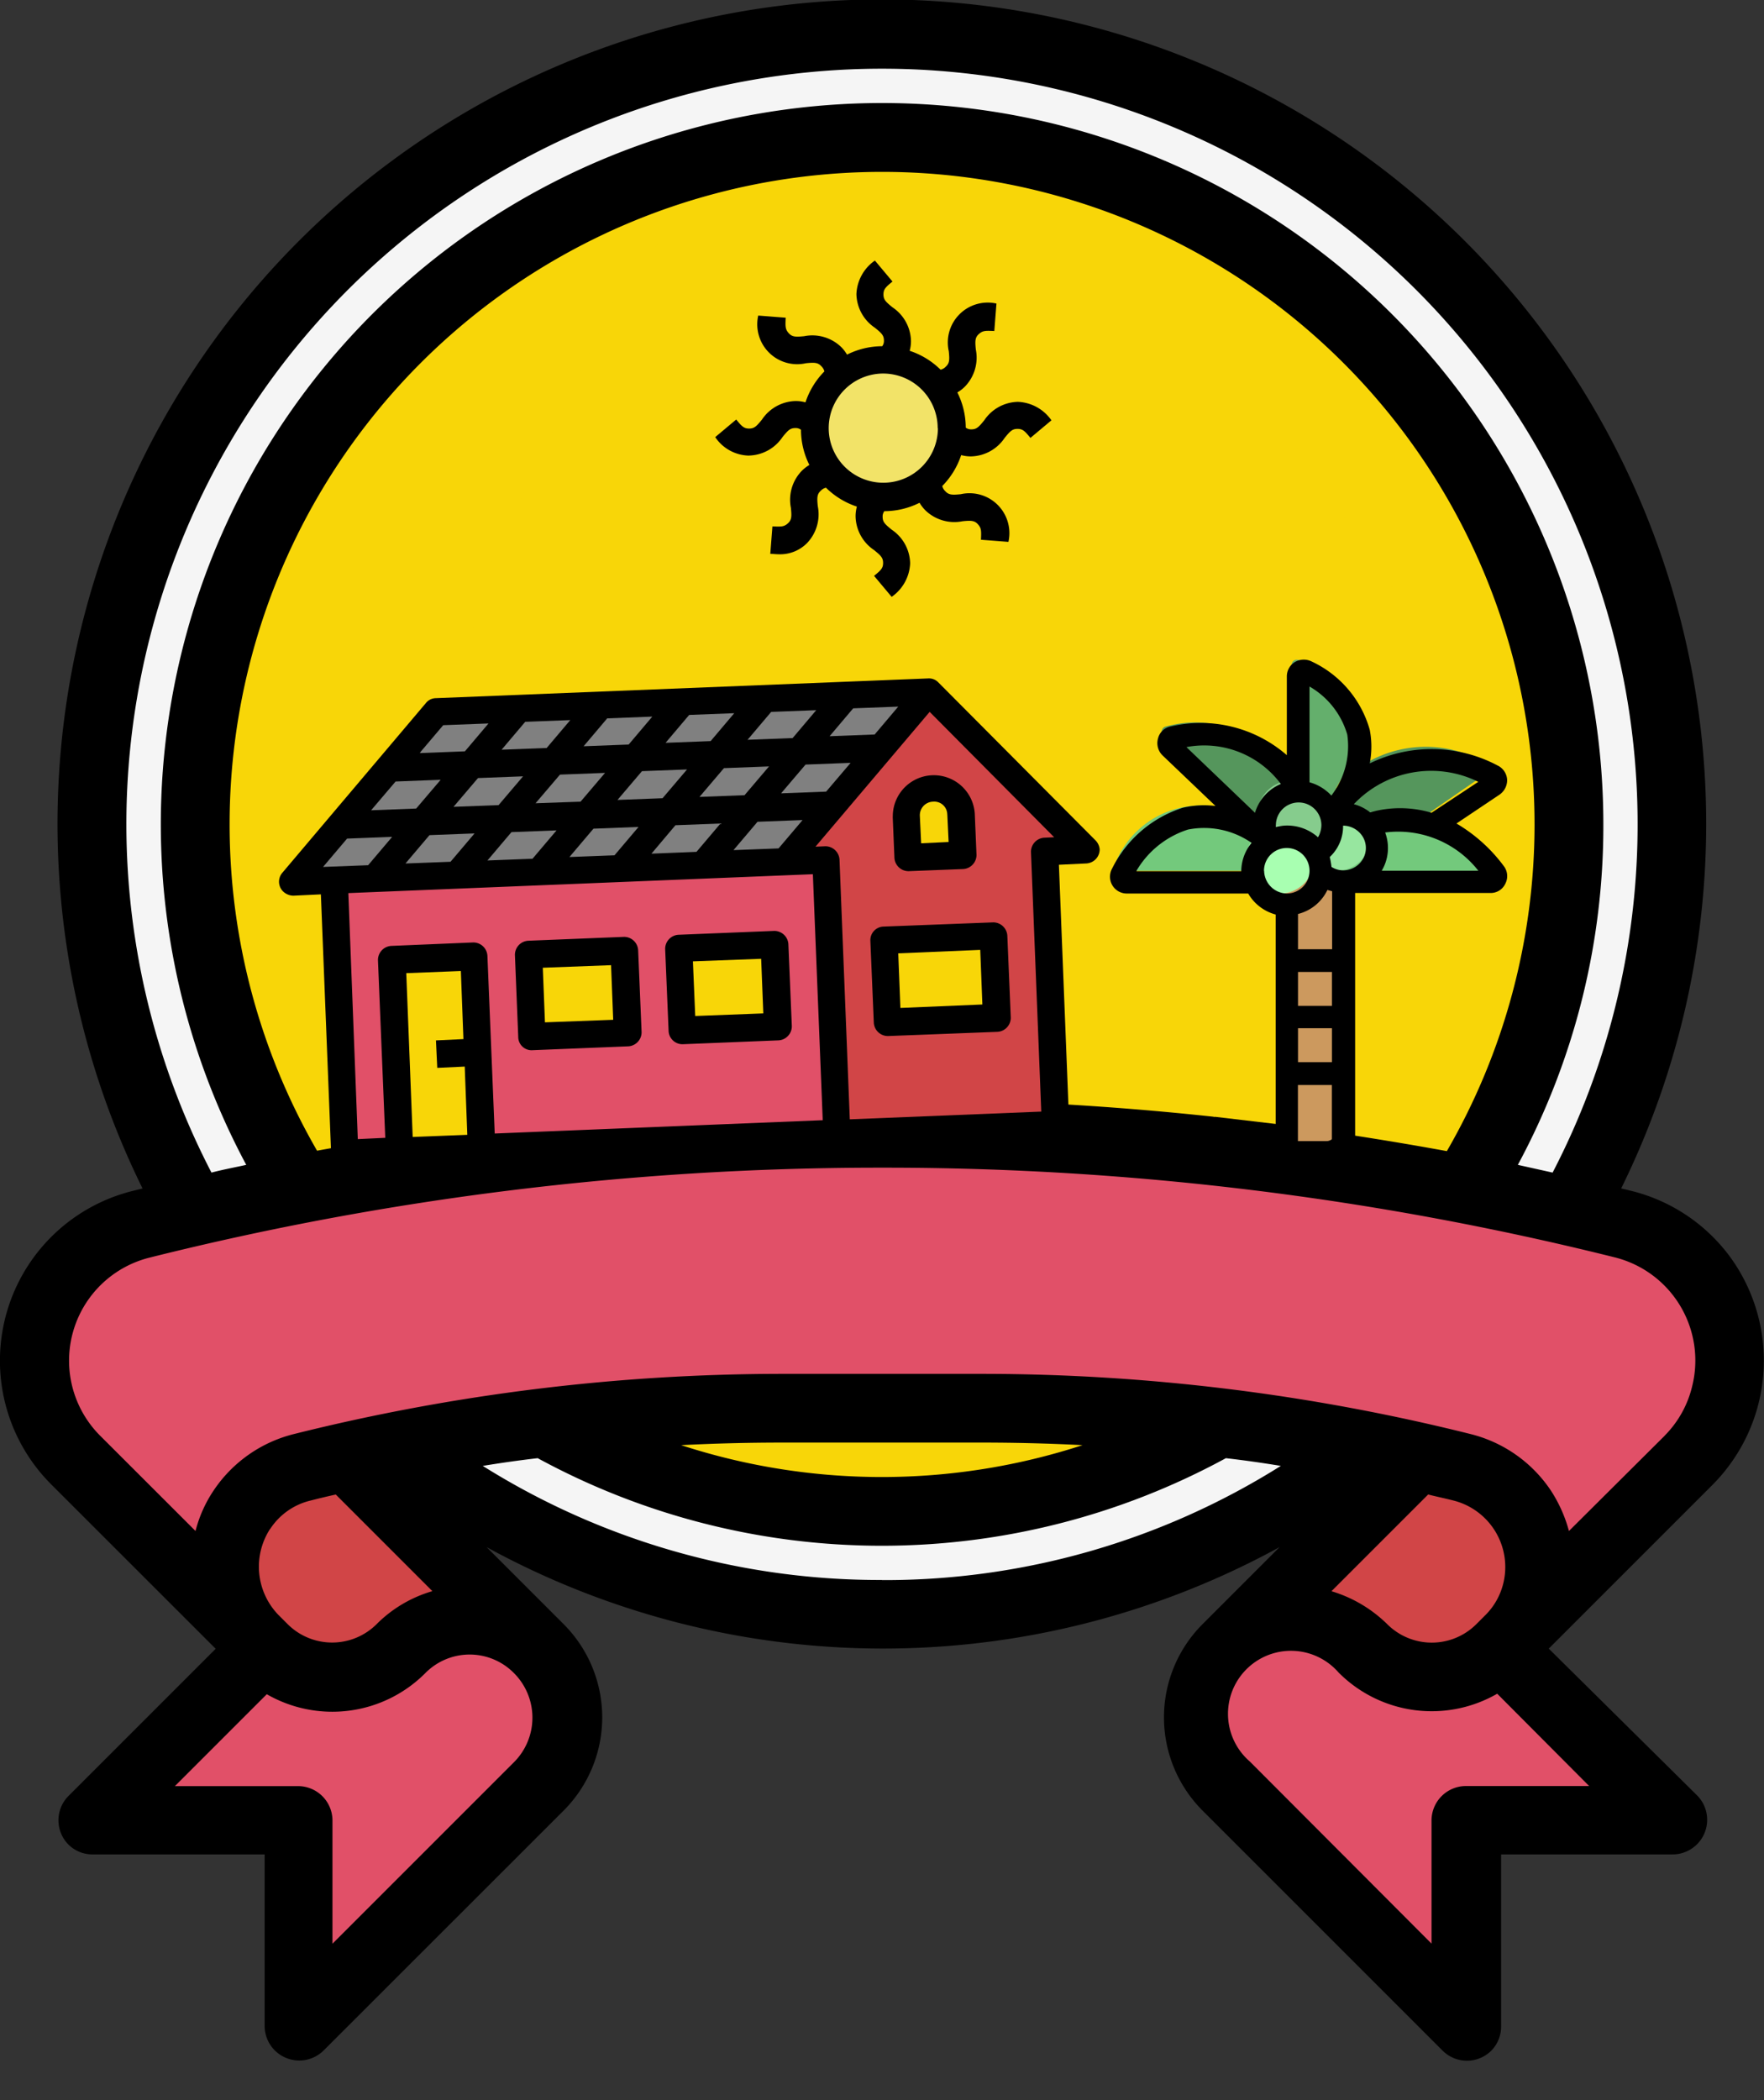 <svg xmlns="http://www.w3.org/2000/svg" width="42" height="50" viewBox="0 0 42 50">
    <rect x="0" y="0" width="42" height="50" fill="#333333" stroke="none"/>
    <defs>
        <clipPath id="clip-path">
            <path id="Rectangle_13" d="M0 0H42V50H0z" class="cls-1" transform="translate(266 1202)"/>
        </clipPath>
        <style>
            .cls-1{fill:#f8d608}.cls-6{fill:#d14547}.cls-7{fill:#e15068}.cls-10{fill:#73c97c}.cls-11{fill:#55965c}
        </style>
    </defs>
    <g id="icon-feature-6" clip-path="url(#clip-path)" transform="translate(-266 -1202)">
        <g id="jackpot" transform="translate(261.575 1200.6)">
            <g id="Fill_out_line" transform="translate(4.425 1.4)">
                <path id="Path_376" fill="#f5f5f5" d="M18.809 0A18.809 18.809 0 1 1 0 18.809 18.809 18.809 0 0 1 18.809 0z" transform="translate(2.192 .818)"/>
                <circle id="Ellipse_15" cx="16.356" cy="16.356" r="16.356" class="cls-1" transform="translate(4.645 3.271)"/>
                <path id="Path_343" fill="#396795" d="M21.239 10.5h3.271a1.64 1.64 0 0 1 1.636 1.636 1.64 1.64 0 0 1-1.636 1.636h-3.271a1.64 1.64 0 0 1-1.639-1.635 1.64 1.64 0 0 1 1.639-1.637z" transform="translate(-1.874 .129)"/>
                <path id="Path_344" fill="#8acce7" d="M24.627 11.09h-3.271A2.447 2.447 0 0 1 18.9 8.637V7h2.453a1.636 1.636 0 1 0 3.271 0h2.453v1.637a2.447 2.447 0 0 1-2.45 2.453z" transform="translate(-1.991 -.459)"/>
                <path id="Path_345" d="M29.4 35.947l6.538-6.547 3.271 3.271-6.542 6.542z" class="cls-6" transform="translate(-.228 3.307)"/>
                <path id="Path_346" d="M7.7 33.376l3.272-3.276 5.728 5.729-3.274 3.271z" class="cls-6" transform="translate(-3.874 3.424)"/>
                <g id="Group_48" transform="translate(.805 26.987)">
                    <path id="Path_347" d="M42.963 26.671a3.349 3.349 0 0 1 1.554 5.612l-4.488 4.487.215-.215a2.441 2.441 0 0 0-1.135-4.1 47.348 47.348 0 0 0-11.428-1.411h-4.753A46.844 46.844 0 0 0 11.5 32.457a2.441 2.441 0 0 0-1.135 4.1l.215.215-4.488-4.489a3.349 3.349 0 0 1 1.554-5.612A72.412 72.412 0 0 1 25.238 24.5h.133a72.288 72.288 0 0 1 17.592 2.167z" class="cls-7" transform="translate(-5.114 -24.504)"/>
                    <path id="Path_348" d="M36.044 35.1l4.089 4.089h-4.907V44.1L29.5 38.374a2.32 2.32 0 0 1 0-3.271 2.32 2.32 0 0 1 3.271 0 2.32 2.32 0 0 0 3.271 0z" class="cls-7" transform="translate(-1.128 -22.836)"/>
                    <path id="Path_349" d="M10.39 35.1L6.3 39.191h4.907V44.1l5.724-5.724a2.32 2.32 0 0 0 0-3.271 2.32 2.32 0 0 0-3.271 0 2.32 2.32 0 0 1-3.271 0z" class="cls-7" transform="translate(-4.914 -22.836)"/>
                </g>
                <path id="Path_350" d="M45.6 31.3a4.161 4.161 0 0 0-2.32-1.544c-.082-.02-.164-.041-.256-.061a19.627 19.627 0 1 0-35.205 0l-.245.061a4.164 4.164 0 0 0-1.932 6.982l3.918 3.916-3.506 3.506a.821.821 0 0 0 0 1.155.81.81 0 0 0 .583.235h4.089v4.089a.824.824 0 0 0 1.4.583l5.725-5.722a3.14 3.14 0 0 0 0-4.426l-1.84-1.84a19.658 19.658 0 0 0 18.88 0l-1.84 1.84a3.14 3.14 0 0 0 0 4.426l5.724 5.724a.821.821 0 0 0 1.155 0 .81.81 0 0 0 .235-.583V45.55h4.089a.824.824 0 0 0 .583-1.4l-3.537-3.5 3.915-3.915A4.193 4.193 0 0 0 45.6 31.3zM7.434 21.027a17.991 17.991 0 1 1 33.958 8.29l-.828-.184a17 17 0 0 0 2.036-8.106 17.173 17.173 0 1 0-32.312 8.106c-.276.061-.552.112-.828.184a18.025 18.025 0 0 1-2.026-8.29zm10.079 6.961a5.224 5.224 0 0 1-.153-2.688 5.673 5.673 0 0 1 .307-1l2.78-6.665a2.45 2.45 0 0 1 2.269-1.513h5.448a2.46 2.46 0 0 1 2.269 1.513l2.76 6.665a5.334 5.334 0 0 1 .153 3.69 71.864 71.864 0 0 0-7.851-.419h-.133a74.51 74.51 0 0 0-7.851.419zm9.548-16.775H23.79a1.64 1.64 0 0 1-1.636-1.636V8.76h.961a2.451 2.451 0 0 0 4.62 0h.965v.818a1.64 1.64 0 0 1-1.639 1.636zm.818 2.453a.82.82 0 0 1-.818.818H23.79a.818.818 0 1 1 0-1.636h3.271a.82.82 0 0 1 .818.819zm6.828 10L31.927 17a4.078 4.078 0 0 0-2.617-2.351 2.44 2.44 0 0 0-.286-2.453 3.249 3.249 0 0 0 1.308-2.617V7.942a.82.82 0 0 0-.818-.818h-2.453a.82.82 0 0 0-.818.818.818.818 0 1 1-1.636 0 .82.82 0 0 0-.818-.818h-2.453a.82.82 0 0 0-.818.818v1.636a3.249 3.249 0 0 0 1.308 2.617 2.44 2.44 0 0 0-.286 2.453A4.051 4.051 0 0 0 18.924 17l-2.78 6.665a7 7 0 0 0-.286 4.518c-1.3.174-2.6.378-3.884.613a15.535 15.535 0 1 1 26.9.01c-1.288-.235-2.586-.44-3.884-.613a7.026 7.026 0 0 0-.286-4.528zm-18.042 17.57a1.5 1.5 0 0 1 0 2.116l-4.324 4.324v-2.934a.82.82 0 0 0-.818-.818H8.589l2.188-2.188a3.126 3.126 0 0 0 3.772-.5 1.481 1.481 0 0 1 2.116 0zM10.859 37.8a1.585 1.585 0 0 1 .961-.675c.2-.051.4-.1.6-.143l2.3 2.3a3.093 3.093 0 0 0-1.329.787 1.5 1.5 0 0 1-2.116 0l-.225-.225a1.651 1.651 0 0 1-.194-2.044zm14.567 1.216a17.776 17.776 0 0 1-9.507-2.716c.44-.072.869-.133 1.308-.184a17.138 17.138 0 0 0 16.386 0c.44.051.869.112 1.308.184a17.715 17.715 0 0 1-9.5 2.719zm-4.784-3.21c.8-.041 1.6-.061 2.4-.061H27.8c.8 0 1.6.02 2.4.061a15.424 15.424 0 0 1-9.558 0zm21.62 8.116h-2.935a.82.82 0 0 0-.818.818v2.934l-4.324-4.334a1.5 1.5 0 1 1 2.106-2.126l.01.01a3.126 3.126 0 0 0 3.772.5zm-6.133-4.641l2.3-2.3c.2.051.4.092.6.143a1.633 1.633 0 0 1 1.188 1.976 1.6 1.6 0 0 1-.419.746l-.225.225a1.5 1.5 0 0 1-2.116 0 3.2 3.2 0 0 0-1.329-.787zm7.932-3.7l-2.28 2.269a3.377 3.377 0 0 0-.429-.961 3.241 3.241 0 0 0-1.922-1.349 47.931 47.931 0 0 0-11.623-1.431h-4.753a47.931 47.931 0 0 0-11.623 1.431 3.241 3.241 0 0 0-1.922 1.349 3.116 3.116 0 0 0-.429.961l-2.269-2.267a2.528 2.528 0 0 1 1.176-4.242A71.507 71.507 0 0 1 25.354 29.2h.133a71.672 71.672 0 0 1 17.388 2.136 2.531 2.531 0 0 1 1.84 3.067 2.487 2.487 0 0 1-.654 1.176z" transform="translate(-4.425 -1.4)"/>
            </g>
            <path id="Path_351" d="M11.981 24.337l2.606 3.163 1.646-.194 7.922-2.648 7.912 2.642 1.646.194 3.506-.48V16.026L32.313 8.85 29.144 6.3l-3.138-.818h-3.548l-2.678.634a8.075 8.075 0 0 0-1.544.777c-.092.184-3.363 7.176-3.363 7.176z" class="cls-1" transform="translate(1.27 .687)"/>
            <g id="Fill_out_line_1_" transform="translate(11.068 7.605)">
                <path id="Path_352" d="M11.228 19.408l11.715-.47.266 6.512-11.715.47z" class="cls-7" transform="translate(-9.925 -4.658)"/>
                <path id="Path_353" d="M27.583 19.259l-.983.041.266 6.512-5.2.215-.266-6.512-.981.041 3.424-4.048z" class="cls-6" transform="translate(-8.381 -5.234)"/>
                <path id="Path_354" d="M12.409 20.98l1.952-.082.184 4.559-1.952.082z" class="cls-1" transform="translate(-9.726 -4.328)"/>
                <g id="Group_49" transform="translate(5.944 16.08)">
                    <path id="Path_355" d="M15.2 20.868l2.28-.092.082 1.952-2.28.092z" class="cls-1" transform="translate(-15.201 -20.428)"/>
                    <path id="Path_356" d="M18.264 20.745l2.28-.092.082 1.952-2.28.092z" class="cls-1" transform="translate(-14.686 -20.449)"/>
                    <path id="Path_357" d="M22.447 20.58l2.607-.1.082 1.952-2.607.1z" class="cls-1" transform="translate(-13.983 -20.478)"/>
                </g>
                <path id="Path_358" fill="gray" d="M25.537 15.5l-.848 1-.572.675-.583.685-.572.675-.862 1.012-11.715.47.862-1.017.572-.675.583-.685.572-.675.848-1z" transform="translate(-10.066 -5.236)"/>
                <path id="Path_359" d="M23.526 17.45a.651.651 0 0 1 .675.624l.041.981-1.3.051-.041-.981a.65.65 0 0 1 .625-.675z" class="cls-1" transform="translate(-7.963 -4.908)"/>
                <circle id="Ellipse_16" cx="1.625" cy="1.625" r="1.625" fill="#f2e368" transform="translate(12.752 2.361)"/>
                <path id="Path_360" d="M19.805 11.353a.99.99 0 0 0 .8-.44c.133-.164.184-.215.307-.215a.205.205 0 0 1 .133.041 1.877 1.877 0 0 0 .2.838.881.881 0 0 0-.184.143.99.99 0 0 0-.256.879c.02.2.02.286-.072.368s-.153.082-.368.072l-.051.654c.061 0 .133.01.2.01a.9.9 0 0 0 .675-.266.99.99 0 0 0 .256-.879c-.02-.2-.02-.286.072-.368a.245.245 0 0 1 .123-.072 1.886 1.886 0 0 0 .736.45.871.871 0 0 0-.031.235.99.99 0 0 0 .44.8c.164.133.215.184.215.307s-.051.174-.215.307l.419.5a1.024 1.024 0 0 0 .44-.8.99.99 0 0 0-.44-.8c-.164-.133-.215-.184-.215-.307a.205.205 0 0 1 .041-.133 1.877 1.877 0 0 0 .838-.2.881.881 0 0 0 .143.184.99.99 0 0 0 .879.256c.2-.02.286-.02.368.072s.082.153.072.368l.654.051a.95.95 0 0 0-1.135-1.135c-.2.02-.286.02-.368-.072a.245.245 0 0 1-.072-.123 1.886 1.886 0 0 0 .45-.736.871.871 0 0 0 .235.031.99.99 0 0 0 .8-.44c.133-.164.184-.215.307-.215s.174.051.307.215l.5-.419a1.024 1.024 0 0 0-.8-.44.99.99 0 0 0-.8.44c-.133.164-.184.215-.307.215a.205.205 0 0 1-.133-.041 1.877 1.877 0 0 0-.2-.838.881.881 0 0 0 .184-.143.99.99 0 0 0 .256-.879c-.02-.2-.02-.286.072-.368s.153-.082.368-.072l.051-.654a.95.95 0 0 0-1.135 1.135c.02.2.02.286-.072.368a.245.245 0 0 1-.123.072 1.886 1.886 0 0 0-.736-.45.871.871 0 0 0 .031-.235.99.99 0 0 0-.44-.8c-.164-.133-.215-.184-.215-.307s.051-.174.215-.307l-.419-.5a1.024 1.024 0 0 0-.44.8.99.99 0 0 0 .44.8c.164.133.215.184.215.307a.205.205 0 0 1-.041.133 1.877 1.877 0 0 0-.838.2.881.881 0 0 0-.141-.183.99.99 0 0 0-.879-.256c-.2.02-.286.02-.368-.072s-.082-.153-.072-.368l-.654-.051a.95.95 0 0 0 1.135 1.135c.2-.02.286-.02.368.072a.245.245 0 0 1 .072.123 1.886 1.886 0 0 0-.45.736.871.871 0 0 0-.235-.031.99.99 0 0 0-.8.44c-.133.164-.184.215-.307.215s-.174-.051-.307-.215l-.5.419a.99.99 0 0 0 .8.44zm4.5-.654A1.3 1.3 0 1 1 23 9.4a1.3 1.3 0 0 1 1.3 1.3z" transform="translate(-8.617 -6.712)"/>
                <path id="Path_361" d="M29.55 19.081l-3.742-3.761a.309.309 0 0 0-.245-.092l-11.715.47a.306.306 0 0 0-.235.112l-3.424 4.048a.325.325 0 0 0 .041.46.357.357 0 0 0 .225.082l.654-.031.245 6.184a.336.336 0 0 0 .337.317l16.918-.685a.336.336 0 0 0 .317-.337l-.245-6.184.654-.031a.336.336 0 0 0 .317-.337.353.353 0 0 0-.102-.215zm-7.544.194l-1.073.041.572-.675 1.073-.041zm-7.984-2.934L15.1 16.3l-.562.664-1.073.041.02-.031zm.828 1.259l1.073-.041-.583.685-1.073.041zm-1.472.726l-1.073.041.583-.685 1.073-.041zm3.424-.808l1.073-.041-.583.685-1.072.038zm1.952-.082l1.073-.041-.583.685-1.073.041zm1.952-.072l1.073-.041-.583.685-1.073.041zm.562-.675l.562-.664 1.073-.041-.562.664zm-.879.031l-1.073.041.562-.664 1.073-.041zm-1.952.082l-1.073.041.562-.664L19 16.137zm-1.952.082l-1.073.041.562-.664 1.073-.041zM12.806 19l-.572.675-1.073.041.572-.675zm.889-.041l1.073-.041-.572.675-1.073.041zm1.952-.072l1.073-.041-.572.675-1.073.041zm1.952-.082l1.073-.041-.572.675-1.073.041zm1.952-.082l1.073-.041-.572.675-1.072.043zm3.588-.8l-1.073.041.583-.685 1.073-.041zm1.155-1.36l-1.073.041.562-.664 1.073-.041zm-12.531 3.776l11.06-.45.235 5.857-7.81.317-.174-4.232a.336.336 0 0 0-.337-.317l-1.952.082a.336.336 0 0 0-.317.337l.174 4.232-.654.031zm2.74 3.476l-.654.031.031.654.654-.031.061 1.625-1.3.051-.153-3.9 1.3-.051zm13.83-4.795a.336.336 0 0 0-.317.337l.245 6.184-4.559.184-.245-6.184a.336.336 0 0 0-.337-.317l-.235.01 2.719-3.21 2.964 2.985z" transform="translate(-10.112 -5.281)"/>
                <path id="Path_362" d="M15.34 23.194l2.28-.092a.336.336 0 0 0 .317-.337l-.082-1.952a.336.336 0 0 0-.337-.317l-2.28.092a.336.336 0 0 0-.317.337L15 22.877a.317.317 0 0 0 .34.317zm.245-1.963l1.625-.061.051 1.3-1.625.061z" transform="translate(-9.304 -4.396)"/>
                <path id="Path_363" d="M18.4 23.072l2.28-.092a.336.336 0 0 0 .32-.337l-.082-1.952a.336.336 0 0 0-.337-.317l-2.28.092a.336.336 0 0 0-.317.337l.082 1.952a.33.33 0 0 0 .334.317zm.245-1.973l1.625-.061.051 1.3-1.621.062z" transform="translate(-8.79 -4.416)"/>
                <path id="Path_364" d="M22.167 20.638l.082 1.952a.336.336 0 0 0 .337.317l2.607-.1a.336.336 0 0 0 .317-.337l-.082-1.952a.336.336 0 0 0-.337-.317l-2.607.1a.323.323 0 0 0-.317.337zm.664.3l1.952-.082.051 1.3-1.952.082z" transform="translate(-8.087 -4.446)"/>
                <path id="Path_365" d="M22.622 18.191l.041.981a.336.336 0 0 0 .337.317l1.3-.051a.336.336 0 0 0 .317-.337l-.041-.981a.977.977 0 0 0-1.952.072zm1.3-.051l.031.654-.654.031-.031-.654a.323.323 0 0 1 .317-.337.309.309 0 0 1 .336.306z" transform="translate(-8.01 -4.953)"/>
            </g>
            <path id="Path_366" d="M30.284 19.373h-3.005a.117.117 0 0 1-.112-.061.152.152 0 0 1 0-.133 2.188 2.188 0 0 1 3.393-.879h.54v1.073z" class="cls-10" transform="translate(3.82 2.758)"/>
            <path id="Path_367" d="M33.856 18.233l1.421-.981a.146.146 0 0 0 .061-.123.126.126 0 0 0-.072-.112 2.8 2.8 0 0 0-3.823.94v.276h2.412z" class="cls-11" transform="translate(4.541 2.559)"/>
            <path id="Path_368" d="M32.213 18.022a2.749 2.749 0 0 1 3.077 1.124.135.135 0 0 1-.112.215h-3.507v-1.339h.542z" class="cls-10" transform="translate(4.579 2.77)"/>
            <path id="Path_369" fill="#64af6c" d="M31.56 18.256c1.564-2-.031-3.087-.613-3.394a.152.152 0 0 0-.133 0 .128.128 0 0 0-.061.112v3.547h.808z" transform="translate(4.425 2.26)"/>
            <path id="Path_370" d="M30.389 18.578l-2.239-2.136a.128.128 0 0 1-.041-.133.12.12 0 0 1 .1-.092 2.577 2.577 0 0 1 2.978 1.283v1.073h-.8z" class="cls-11" transform="translate(3.98 2.479)"/>
            <path id="Path_371" fill="#cc995e" d="M30.525 18.92h1.339v6.44a.264.264 0 0 1-.266.266h-.808a.264.264 0 0 1-.266-.266z" transform="translate(4.387 2.945)"/>
            <path id="Path_372" fill="#97e69f" d="M32.595 18.573a.808.808 0 1 1-.808-.808.8.8 0 0 1 .808.808z" transform="translate(4.463 2.75)"/>
            <path id="Path_373" fill="#86cc8d" d="M31.676 18.118a.808.808 0 1 1-.808-.808.8.8 0 0 1 .808.808z" transform="translate(4.309 2.674)"/>
            <path id="Path_374" fill="#a8ffb1" d="M31.44 19.037a.808.808 0 1 1-.808-.808.8.8 0 0 1 .808.808z" transform="translate(4.269 2.828)"/>
            <path id="Path_375" d="M36.107 20.4a.382.382 0 0 0 .358-.225.392.392 0 0 0-.041-.419 3.8 3.8 0 0 0-1.124-1.01l1.022-.685a.419.419 0 0 0 .184-.358.4.4 0 0 0-.225-.337 3.354 3.354 0 0 0-3.046-.051 2.092 2.092 0 0 0 0-.8 2.563 2.563 0 0 0-1.38-1.625.424.424 0 0 0-.4.01.4.4 0 0 0-.194.348v1.871a3.122 3.122 0 0 0-2.76-.685.384.384 0 0 0-.307.286.408.408 0 0 0 .112.409l1.257 1.2a2.213 2.213 0 0 0-.777.041 2.841 2.841 0 0 0-1.686 1.45.4.4 0 0 0 .358.593h2.883a1.075 1.075 0 0 0 .654.5v5.408a.545.545 0 0 0 .542.542h.808a.545.545 0 0 0 .542-.542V20.4zm-4.58 3.22h.808v.808h-.808zm0-.532v-.808h.808v.808zm0-1.339V20.9a1.058 1.058 0 0 0 .7-.572l.112.031v1.38h-.808zM31 18.828v-.041a.542.542 0 0 1 1.084 0 .578.578 0 0 1-.082.286A1.1 1.1 0 0 0 31 18.828zm1.6-.031a.553.553 0 0 1 .47.266.521.521 0 0 1 0 .532.541.541 0 0 1-.47.266.514.514 0 0 1-.276-.082 1.887 1.887 0 0 0-.041-.235 1 1 0 0 0 .317-.744zm3.22 1.073h-2.3a1.057 1.057 0 0 0 .082-.91 2.426 2.426 0 0 1 2.219.911zm0-2.116l-1.114.736a2.633 2.633 0 0 0-1.462-.01 1.069 1.069 0 0 0-.388-.194 2.533 2.533 0 0 1 2.965-.531zM32.7 16.63a1.943 1.943 0 0 1-.378 1.452 1.111 1.111 0 0 0-.521-.317v-2.28a1.947 1.947 0 0 1 .899 1.145zm-1.584 1.176a1.076 1.076 0 0 0-.613.685l-1.633-1.564a2.276 2.276 0 0 1 2.249.879zm-3.435 2.065a2.2 2.2 0 0 1 1.227-.981 1.979 1.979 0 0 1 1.513.317 1.072 1.072 0 0 0-.245.675h-2.492zm3.036 0a.542.542 0 1 1 .542.542.552.552 0 0 1-.539-.542zm.808 6.44v-1.339h.808v1.339z" transform="translate(3.803 2.26)"/>
        </g>
    </g>
</svg>
